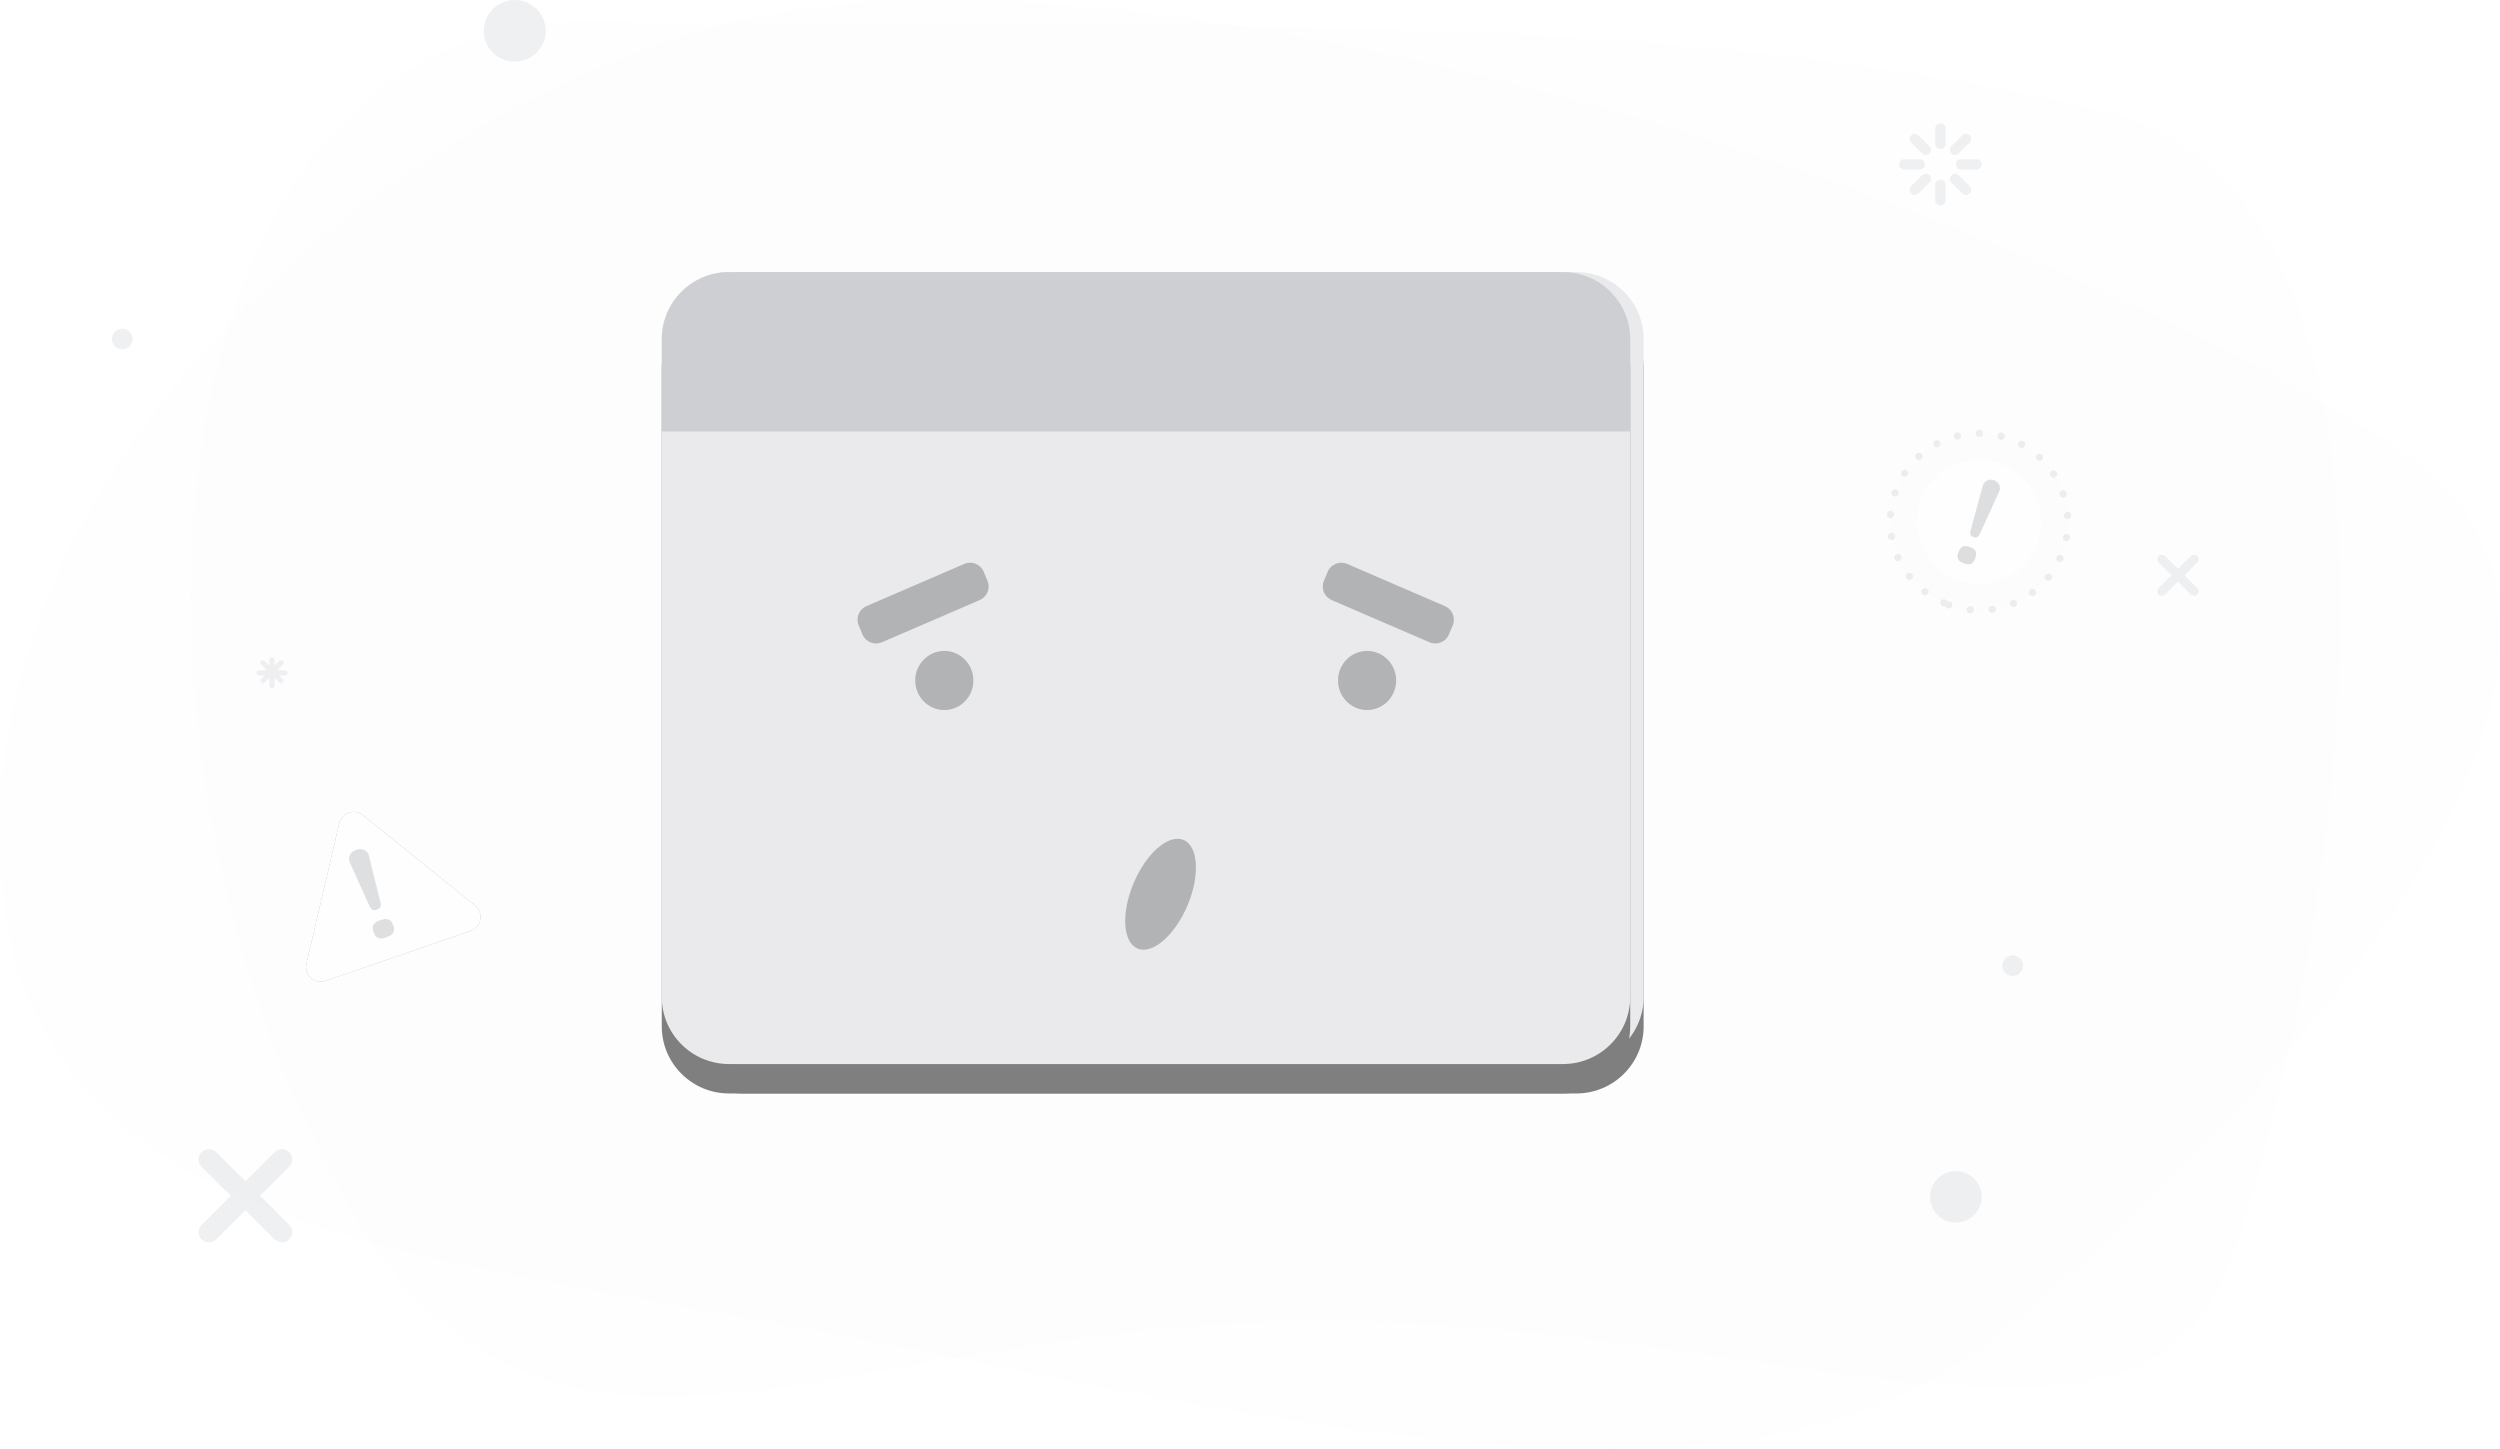 <?xml version="1.0" encoding="UTF-8"?>
<svg width="340px" height="197px" viewBox="0 0 340 197" version="1.1" xmlns="http://www.w3.org/2000/svg" xmlns:xlink="http://www.w3.org/1999/xlink">
    <defs>
        <path d="M10.971,-1.30739863e-14 L124.389,-1.30739863e-14 C129.44,-1.30739863e-14 133.535,4.087 133.535,9.128 C133.535,14.858 133.535,19.042 133.535,21.679 C133.535,38.92 133.535,64.554 133.535,98.581 C133.535,103.622 129.44,107.709 124.389,107.709 L10.971,107.709 C5.919,107.709 1.824,103.622 1.824,98.581 C1.824,64.25 1.824,38.616 1.824,21.679 C1.824,18.738 1.824,14.554 1.824,9.128 C1.824,4.087 5.919,-1.30739863e-14 10.971,-1.30739863e-14 Z" id="path-1"></path>
        <filter x="-11.8%" y="-10.7%" width="123.5%" height="128.8%" filterUnits="objectBoundingBox" id="filter-2">
            <feOffset dx="0" dy="4" in="SourceAlpha" result="shadowOffsetOuter1"></feOffset>
            <feGaussianBlur stdDeviation="4.5" in="shadowOffsetOuter1" result="shadowBlurOuter1"></feGaussianBlur>
            <feColorMatrix values="0 0 0 0 0   0 0 0 0 0   0 0 0 0 0  0 0 0 0.25 0" type="matrix" in="shadowBlurOuter1"></feColorMatrix>
        </filter>
        <path d="M9.147,0 L122.565,0 C127.616,0 131.711,4.087 131.711,9.128 C131.711,14.858 131.711,19.042 131.711,21.679 C131.711,38.92 131.711,64.554 131.711,98.581 C131.711,103.622 127.616,107.709 122.565,107.709 L9.147,107.709 C4.095,107.709 0,103.622 0,98.581 C0,64.25 0,38.616 0,21.679 C0,18.738 0,14.554 0,9.128 C0,4.087 4.095,0 9.147,0 Z" id="path-3"></path>
        <filter x="-11.8%" y="-10.7%" width="123.5%" height="128.8%" filterUnits="objectBoundingBox" id="filter-4">
            <feOffset dx="0" dy="4" in="SourceAlpha" result="shadowOffsetOuter1"></feOffset>
            <feGaussianBlur stdDeviation="4.5" in="shadowOffsetOuter1" result="shadowBlurOuter1"></feGaussianBlur>
            <feColorMatrix values="0 0 0 0 0   0 0 0 0 0   0 0 0 0 0  0 0 0 0.25 0" type="matrix" in="shadowBlurOuter1"></feColorMatrix>
        </filter>
        <path d="M16.276,2.927 L26.706,19.523 C27.294,20.458 27.012,21.693 26.077,22.281 C25.758,22.481 25.389,22.587 25.013,22.587 L4.152,22.587 C3.047,22.587 2.152,21.692 2.152,20.587 C2.152,20.211 2.258,19.842 2.459,19.523 L12.889,2.927 C13.477,1.992 14.711,1.71 15.647,2.298 C15.901,2.458 16.116,2.673 16.276,2.927 Z" id="path-5"></path>
        <filter x="-31.6%" y="-39.1%" width="163.2%" height="186.1%" filterUnits="objectBoundingBox" id="filter-6">
            <feOffset dx="0" dy="0" in="SourceAlpha" result="shadowOffsetOuter1"></feOffset>
            <feGaussianBlur stdDeviation="3.5" in="shadowOffsetOuter1" result="shadowBlurOuter1"></feGaussianBlur>
            <feColorMatrix values="0 0 0 0 1   0 0 0 0 1   0 0 0 0 1  0 0 0 1 0" type="matrix" in="shadowBlurOuter1" result="shadowMatrixOuter1"></feColorMatrix>
            <feOffset dx="0" dy="0" in="SourceAlpha" result="shadowOffsetOuter2"></feOffset>
            <feGaussianBlur stdDeviation="3.5" in="shadowOffsetOuter2" result="shadowBlurOuter2"></feGaussianBlur>
            <feColorMatrix values="0 0 0 0 0.8   0 0 0 0 0.808   0 0 0 0 0.827  0 0 0 0.736 0" type="matrix" in="shadowBlurOuter2" result="shadowMatrixOuter2"></feColorMatrix>
            <feMerge>
                <feMergeNode in="shadowMatrixOuter1"></feMergeNode>
                <feMergeNode in="shadowMatrixOuter2"></feMergeNode>
            </feMerge>
        </filter>
    </defs>
    <g id="In-App-generic-empty-states" stroke="none" stroke-width="1" fill="none" fill-rule="evenodd" opacity="0.5">
        <g id="Generic-Empty-State_error" transform="translate(-763, -118)">
            <g id="Dark" transform="translate(683, -39)">
                <g id="Oops_L" transform="translate(80, 111)">
                    <g id="Oops-Drawing-Dark_L" transform="translate(0, 46)">
                        <path d="M82.247,2.821 C150.233,4.837 221.686,-0.541 286.663,15.269 C337.119,27.545 314.963,142.78 302.623,173.293 C290.284,203.807 241.899,179.64 179.633,179.64 C117.367,179.64 82.247,206.765 53.559,173.293 C12.048,115.333 14.261,0.804 82.247,2.821 Z" id="Rectangle" fill="#CCCED3" opacity="0.049"></path>
                        <path d="M110.814,0.988 C164.886,-5.73 264.383,22.656 324.868,60.173 C371.837,89.305 296.917,161.949 270.01,182.765 C243.642,203.164 201.575,199.338 135.117,185.715 L131.018,184.868 C62.184,170.566 16.982,171.005 2.465,132.356 C-14.156,68.49 56.742,7.706 110.814,0.988 Z" id="Rectangle-Copy" fill="#F1F2F5" opacity="0.172"></path>
                        <g id="Decorations" opacity="0.6" transform="translate(15, 0)" fill="#CCCED3">
                            <ellipse id="Oval" cx="251" cy="162.77" rx="3.512" ry="3.493"></ellipse>
                            <ellipse id="Oval-Copy-2" cx="173.727" cy="104.702" rx="2.107" ry="2.096"></ellipse>
                            <ellipse id="Oval-Copy-3" cx="1.62" cy="46.106" rx="1.405" ry="1.397"></ellipse>
                            <ellipse id="Oval-Copy-4" cx="258.727" cy="131.333" rx="1.405" ry="1.397"></ellipse>
                            <ellipse id="Oval-Copy" cx="55.008" cy="4.191" rx="4.215" ry="4.191"></ellipse>
                            <path d="M12.412,156.699 C12.918,156.196 13.715,156.157 14.266,156.583 L14.399,156.699 L18.372,160.649 L22.346,156.699 C22.895,156.154 23.785,156.154 24.333,156.699 C24.882,157.245 24.882,158.129 24.333,158.675 L20.36,162.626 L24.333,166.579 C24.84,167.082 24.879,167.875 24.45,168.423 L24.333,168.555 C23.827,169.058 23.03,169.097 22.479,168.671 L22.346,168.555 L18.372,164.603 L14.399,168.555 C13.85,169.1 12.961,169.1 12.412,168.555 C11.863,168.009 11.863,167.124 12.412,166.579 L16.384,162.626 L12.412,158.675 C11.905,158.171 11.866,157.379 12.295,156.831 L12.412,156.699 Z" id="Path"></path>
                            <path d="M283.835,75.627 C284.077,75.868 284.077,76.258 283.835,76.499 L282.082,78.241 L283.835,79.984 C284.047,80.194 284.073,80.519 283.914,80.758 L283.835,80.855 C283.623,81.066 283.297,81.092 283.056,80.934 L282.959,80.855 L281.207,79.112 L279.454,80.855 C279.212,81.096 278.82,81.096 278.578,80.855 C278.336,80.614 278.336,80.224 278.578,79.984 L280.331,78.241 L278.578,76.499 C278.366,76.288 278.34,75.963 278.499,75.724 L278.578,75.627 C278.79,75.417 279.117,75.39 279.357,75.548 L279.454,75.627 L281.207,77.371 L282.959,75.627 C283.201,75.387 283.593,75.387 283.835,75.627 Z" id="Path"></path>
                            <path d="M21.992,89.418 C22.186,89.418 22.343,89.575 22.343,89.768 L22.343,90.521 L22.977,89.891 C23.114,89.756 23.334,89.756 23.47,89.891 C23.606,90.026 23.606,90.246 23.47,90.381 L22.682,91.165 L23.748,91.165 C23.923,91.165 24.067,91.292 24.095,91.458 L24.099,91.514 C24.099,91.69 23.969,91.835 23.8,91.86 L23.748,91.863 L22.989,91.863 L23.47,92.342 C23.593,92.463 23.605,92.653 23.507,92.789 L23.47,92.832 C23.348,92.954 23.157,92.966 23.021,92.868 L22.977,92.832 L22.343,92.201 L22.343,93.261 C22.343,93.454 22.186,93.61 21.992,93.61 C21.798,93.61 21.64,93.454 21.64,93.261 L21.64,92.201 L21.006,92.832 C20.87,92.967 20.649,92.967 20.513,92.832 C20.377,92.696 20.377,92.477 20.513,92.342 L20.994,91.863 L20.236,91.863 C20.061,91.863 19.916,91.737 19.889,91.571 L19.884,91.514 C19.884,91.339 20.014,91.194 20.184,91.169 L20.236,91.165 L21.3,91.165 L20.513,90.381 C20.391,90.259 20.378,90.07 20.476,89.934 L20.513,89.891 C20.636,89.769 20.827,89.757 20.963,89.855 L21.006,89.891 L21.64,90.522 L21.64,89.768 C21.64,89.575 21.798,89.418 21.992,89.418 Z" id="Path"></path>
                            <path d="M248.893,24.45 C249.237,24.45 249.524,24.697 249.584,25.023 L249.595,25.149 L249.595,27.245 C249.595,27.63 249.281,27.943 248.893,27.943 C248.548,27.943 248.261,27.696 248.201,27.37 L248.19,27.245 L248.19,25.149 C248.19,24.763 248.505,24.45 248.893,24.45 Z M251.279,23.756 L251.376,23.837 L252.866,25.318 C253.141,25.591 253.141,26.034 252.866,26.306 C252.623,26.549 252.244,26.576 251.97,26.387 L251.873,26.306 L250.383,24.824 C250.108,24.552 250.108,24.109 250.383,23.837 C250.596,23.624 250.913,23.577 251.172,23.695 L251.279,23.756 Z M247.402,23.837 C247.646,24.079 247.673,24.455 247.484,24.728 L247.402,24.824 L245.912,26.306 C245.638,26.579 245.193,26.579 244.919,26.306 C244.675,26.064 244.648,25.687 244.837,25.415 L244.919,25.318 L246.409,23.837 C246.683,23.564 247.128,23.564 247.402,23.837 Z M253.81,21.656 C254.198,21.656 254.512,21.969 254.512,22.355 C254.512,22.698 254.264,22.983 253.936,23.042 L253.81,23.053 L251.702,23.053 C251.315,23.053 251,22.74 251,22.355 C251,22.012 251.249,21.726 251.576,21.667 L251.702,21.656 L253.81,21.656 Z M246.083,21.656 C246.471,21.656 246.785,21.969 246.785,22.355 C246.785,22.698 246.537,22.983 246.209,23.042 L246.083,23.053 L243.975,23.053 C243.587,23.053 243.273,22.74 243.273,22.355 C243.273,22.012 243.521,21.726 243.849,21.667 L243.975,21.656 L246.083,21.656 Z M245.815,18.322 L245.912,18.403 L247.402,19.885 C247.677,20.158 247.677,20.6 247.402,20.873 C247.159,21.115 246.78,21.142 246.506,20.954 L246.409,20.873 L244.919,19.391 C244.644,19.118 244.644,18.676 244.919,18.403 C245.132,18.191 245.449,18.143 245.708,18.261 L245.815,18.322 Z M252.866,18.403 C253.11,18.645 253.137,19.022 252.948,19.294 L252.866,19.391 L251.376,20.873 C251.102,21.146 250.657,21.146 250.383,20.873 C250.139,20.63 250.112,20.254 250.301,19.982 L250.383,19.885 L251.873,18.403 C252.147,18.13 252.592,18.13 252.866,18.403 Z M248.893,16.766 C249.237,16.766 249.524,17.013 249.584,17.339 L249.595,17.465 L249.595,19.56 C249.595,19.946 249.281,20.259 248.893,20.259 C248.548,20.259 248.261,20.012 248.201,19.686 L248.19,19.56 L248.19,17.465 C248.19,17.079 248.505,16.766 248.893,16.766 Z" id="Combined-Shape-Copy-5" fill-rule="nonzero"></path>
                        </g>
                        <g id="Base" transform="translate(90, 37)">
                            <g id="base">
                                <g id="Path">
                                    <use fill="black" fill-opacity="1" filter="url(#filter-2)" xlink:href="#path-1"></use>
                                    <use fill="#D5D6DA" fill-rule="evenodd" xlink:href="#path-1"></use>
                                </g>
                                <g id="Path">
                                    <use fill="black" fill-opacity="1" filter="url(#filter-4)" xlink:href="#path-3"></use>
                                    <use fill="#D5D6DA" fill-rule="evenodd" xlink:href="#path-3"></use>
                                </g>
                                <path d="M9.147,-1.29715027e-14 L122.565,-1.29715027e-14 C127.616,-1.29715027e-14 131.711,4.087 131.711,9.128 L131.711,21.679 L0,21.679 L0,9.128 C0,4.087 4.095,-1.29715027e-14 9.147,-1.29715027e-14 Z" id="Path-Copy" fill="#9EA0A5"></path>
                            </g>
                            <g id="Face" transform="translate(25.76, 38.64)" fill="#65676A">
                                <path d="M12.666,12.886 C14.85,12.886 16.621,14.686 16.621,16.907 C16.621,19.127 14.85,20.927 12.666,20.927 C10.482,20.927 8.712,19.127 8.712,16.907 C8.712,14.686 10.482,12.886 12.666,12.886 Z M18.013,2.095 C18.016,2.102 18.019,2.109 18.022,2.117 L18.541,3.359 C18.963,4.37 18.494,5.532 17.488,5.966 L4.174,11.712 C3.16,12.149 1.983,11.682 1.545,10.668 C1.542,10.66 1.539,10.653 1.536,10.646 L1.017,9.403 C0.595,8.392 1.064,7.23 2.07,6.796 L15.384,1.051 C16.398,0.613 17.575,1.08 18.013,2.095 Z" id="Combined-Shape"></path>
                                <path d="M75.937,12.886 C78.121,12.886 79.891,14.686 79.891,16.907 C79.891,19.127 78.121,20.927 75.937,20.927 C73.753,20.927 71.983,19.127 71.983,16.907 C71.983,14.686 73.753,12.886 75.937,12.886 Z M81.284,2.095 C81.287,2.102 81.29,2.109 81.293,2.117 L81.812,3.359 C82.234,4.37 81.764,5.532 80.759,5.966 L67.445,11.712 C66.43,12.149 65.253,11.682 64.816,10.668 C64.813,10.66 64.81,10.653 64.807,10.646 L64.288,9.403 C63.866,8.392 64.335,7.23 65.341,6.796 L78.655,1.051 C79.669,0.613 80.846,1.08 81.284,2.095 Z" id="Combined-Shape" transform="translate(73.05, 10.735) scale(-1, 1) translate(-73.05, -10.735) "></path>
                                <ellipse id="Oval" transform="translate(42.077, 45.979) rotate(23) translate(-42.077, -45.979) " cx="42.077" cy="45.979" rx="3.965" ry="8.02"></ellipse>
                            </g>
                        </g>
                        <g id="sign" opacity="0.668" transform="translate(269.243, 71.268) rotate(20) translate(-269.243, -71.268) translate(256.963, 59)">
                            <path d="M12.082,24.03 C18.754,24.03 24.164,18.65 24.164,12.015 C24.164,5.379 18.754,0 12.082,0 C5.409,0 0,5.379 0,12.015 C0,18.65 5.409,24.03 12.082,24.03 Z" id="Oval" stroke="#CCCED3" fill-opacity="0.281" fill="#F7F8FA" stroke-linecap="round" stroke-dasharray="0,3"></path>
                            <path d="M12.082,20.425 C16.753,20.425 20.539,16.66 20.539,12.015 C20.539,7.37 16.753,3.604 12.082,3.604 C7.411,3.604 3.625,7.37 3.625,12.015 C3.625,16.66 7.411,20.425 12.082,20.425 Z" id="Oval" fill="#FFFFFF"></path>
                            <path d="M12.091,14.229 C12.491,14.229 12.709,14.012 12.745,13.577 L12.745,13.577 L13.254,7.26 C13.29,6.906 13.193,6.608 12.963,6.368 C12.733,6.128 12.436,6.007 12.073,6.007 C11.709,6.007 11.416,6.128 11.192,6.368 C10.968,6.608 10.868,6.906 10.892,7.26 L10.892,7.26 L11.419,13.577 C11.455,14.012 11.679,14.229 12.091,14.229 Z M12.2,18.022 C12.551,18.022 12.821,17.934 13.008,17.756 C13.196,17.579 13.29,17.324 13.29,16.992 L13.29,16.992 L13.29,16.701 C13.29,16.369 13.196,16.114 13.008,15.937 C12.821,15.759 12.551,15.671 12.2,15.671 L12.2,15.671 L11.964,15.671 C11.613,15.671 11.343,15.759 11.155,15.937 C10.968,16.114 10.874,16.369 10.874,16.701 L10.874,16.701 L10.874,16.992 C10.874,17.324 10.968,17.579 11.155,17.756 C11.343,17.934 11.613,18.022 11.964,18.022 L11.964,18.022 L12.2,18.022 Z" id="!" fill="#9EA0A5" fill-rule="nonzero"></path>
                        </g>
                        <g id="Tri" opacity="0.651" transform="translate(50.583, 119.548) rotate(-19) translate(-50.583, -119.548) translate(35.963, 108)">
                            <g id="Triangle">
                                <use fill="black" fill-opacity="1" filter="url(#filter-6)" xlink:href="#path-5"></use>
                                <use fill="#FFFFFF" fill-rule="evenodd" xlink:href="#path-5"></use>
                            </g>
                            <path d="M13.907,15.709 C14.372,15.709 14.625,15.481 14.667,15.026 L14.667,15.026 L15.259,8.416 C15.301,8.044 15.189,7.733 14.921,7.482 C14.653,7.23 14.308,7.104 13.886,7.104 C13.463,7.104 13.122,7.23 12.861,7.482 C12.6,7.733 12.484,8.044 12.512,8.416 L12.512,8.416 L13.125,15.026 C13.167,15.481 13.428,15.709 13.907,15.709 Z M14.034,19.679 C14.442,19.679 14.755,19.586 14.974,19.4 C15.192,19.215 15.301,18.948 15.301,18.601 L15.301,18.601 L15.301,18.296 C15.301,17.948 15.192,17.682 14.974,17.496 C14.755,17.311 14.442,17.218 14.034,17.218 L14.034,17.218 L13.759,17.218 C13.35,17.218 13.037,17.311 12.819,17.496 C12.6,17.682 12.491,17.948 12.491,18.296 L12.491,18.296 L12.491,18.601 C12.491,18.948 12.6,19.215 12.819,19.4 C13.037,19.586 13.35,19.679 13.759,19.679 L13.759,19.679 L14.034,19.679 Z" id="!" fill="#9EA0A5" fill-rule="nonzero"></path>
                        </g>
                    </g>
                </g>
            </g>
        </g>
    </g>
</svg>
